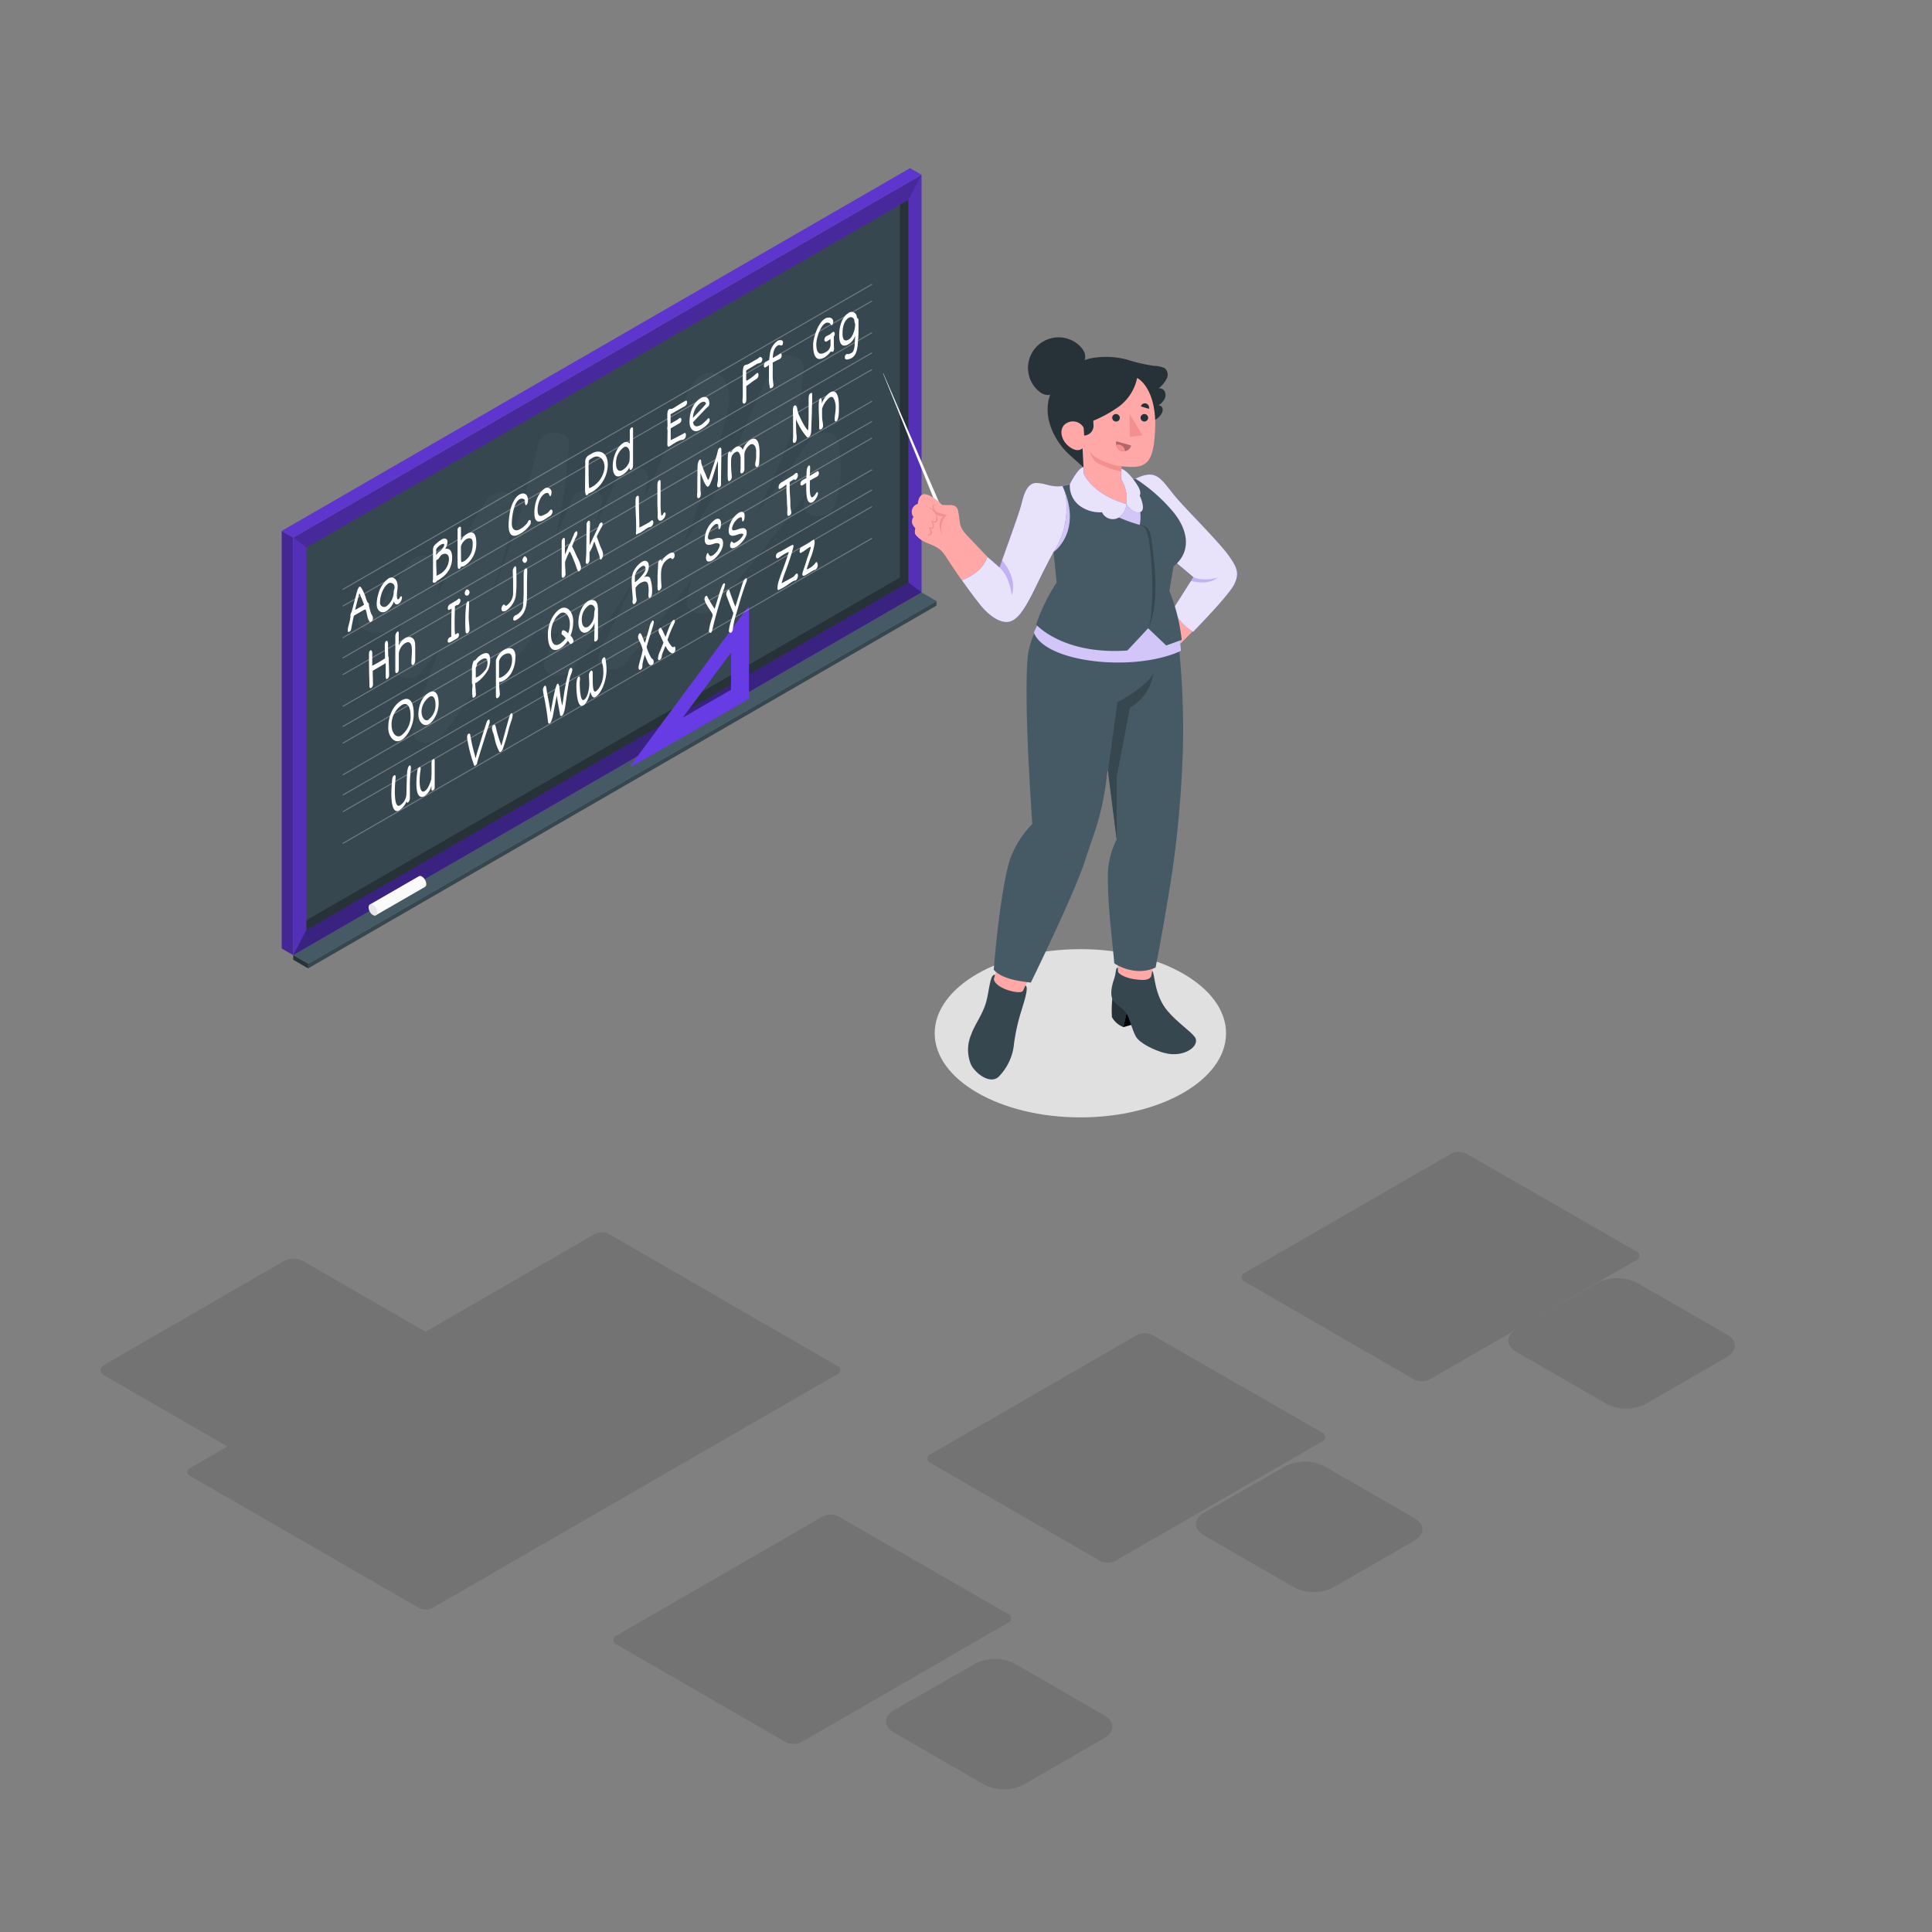 <svg xmlns="http://www.w3.org/2000/svg" xmlns:xlink="http://www.w3.org/1999/xlink" viewBox="0 0 500 500"><rect x="0" y="0" width="500" height="500" fill="#808080" stroke="none"/><defs><clipPath id="freepik--clip-path--inject-72"><path d="M111.47,324.06a7.25,7.25,0,0,1-3.49-.86,2.72,2.72,0,0,1-1.31-1.72c0-.52-.93-13.59-.93-13.59l4.14-3.41,8.23,3s-1.53,13.49-1.53,14-1,1.53-1.74,1.94A7.69,7.69,0,0,1,111.47,324.06Z" style="fill:none"></path></clipPath></defs><g id="freepik--Shadows--inject-72"><path id="freepik--shadows--inject-72" d="M27.05,353.17l46.48-26.84a5.4,5.4,0,0,1,4.86,0l31.74,18.33,43.78-25.31a4,4,0,0,1,3.65,0l59.18,34.17a1.11,1.11,0,0,1,0,2.1L112,416.09a4,4,0,0,1-3.65,0L49.26,382a1.11,1.11,0,0,1,0-2.11l9.59-5.54L27.05,356C25.71,355.2,25.71,353.94,27.05,353.17Z" style="opacity:0.1"></path><g id="freepik--shadows--inject-72" style="opacity:0.1"><path d="M426,363.29l20.89-12.06c2.81-1.63,2.81-4.26,0-5.89L423.66,332a11.3,11.3,0,0,0-10.21,0l-21,12c-2.82,1.62-2.82,4.24,0,5.87l23.28,13.44A11.25,11.25,0,0,0,426,363.29Z"></path><path id="freepik--Shadow--inject-72" d="M370,357l53.41-30.84a1.24,1.24,0,0,0,0-2.35l-43.84-25.2a4.51,4.51,0,0,0-4.08,0L322.2,329.37a1.24,1.24,0,0,0,0,2.35L365.94,357A4.51,4.51,0,0,0,370,357Z"></path></g><g id="freepik--shadows--inject-72" style="opacity:0.1"><path d="M345.09,410.81,366,398.75c2.81-1.63,2.81-4.26,0-5.89l-23.19-13.38a11.28,11.28,0,0,0-10.2,0l-21,12c-2.82,1.62-2.82,4.25,0,5.88l23.28,13.44A11.31,11.31,0,0,0,345.09,410.81Z"></path><path id="freepik--shadow--inject-72" d="M288.72,403.92l53.41-30.84a1.24,1.24,0,0,0,0-2.35l-43.84-25.2a4.51,4.51,0,0,0-4.08,0L240.9,376.31a1.24,1.24,0,0,0,0,2.35l43.74,25.26A4.51,4.51,0,0,0,288.72,403.92Z"></path></g><g id="freepik--shadows--inject-72" style="opacity:0.1"><path d="M264.91,461.88l20.88-12.06c2.82-1.63,2.82-4.26,0-5.89l-23.18-13.38a11.31,11.31,0,0,0-10.2,0l-21,12c-2.82,1.61-2.83,4.24,0,5.87l23.28,13.44A11.31,11.31,0,0,0,264.91,461.88Z"></path><path id="freepik--shadow--inject-72" d="M207.42,450.86,260.83,420a1.24,1.24,0,0,0,0-2.35L217,392.46a4.54,4.54,0,0,0-4.08,0L159.6,423.25a1.24,1.24,0,0,0,0,2.35l43.74,25.26A4.51,4.51,0,0,0,207.42,450.86Z"></path></g><ellipse id="freepik--shadow--inject-72" cx="279.6" cy="267.41" rx="37.7" ry="21.77" style="fill:#e0e0e0"></ellipse></g><g id="freepik--Blackboard--inject-72"><g id="freepik--Board--inject-72"><polygon points="242.35 156.74 79.75 250.62 79.75 249.42 242.35 155.54 242.35 156.74" style="fill:#37474f"></polygon><polygon points="238.49 153.31 242.35 155.54 79.75 249.42 75.89 247.19 238.49 153.31" style="fill:#455a64"></polygon><polygon points="75.89 247.19 79.75 249.42 79.75 250.62 75.89 248.38 75.89 247.19" style="fill:#263238"></polygon><polygon points="238.49 153.31 75.89 247.19 75.89 139.11 238.49 45.23 238.49 153.31" style="fill:#683CE4"></polygon><g style="opacity:0.2"><polygon points="238.49 153.31 75.89 247.19 75.89 139.11 238.49 45.23 238.49 153.31"></polygon></g><polygon points="79.3 240.67 79.3 141.69 235.08 51.75 235.08 150.73 79.3 240.67" style="fill:#37474f"></polygon><polygon points="79.3 238.15 79.3 240.66 235.07 150.73 235.07 51.74 232.88 53.01 232.88 149.47 79.3 238.15" style="fill:#263238"></polygon><g style="opacity:0.3"><polygon points="79.3 240.67 75.89 247.19 238.49 153.31 235.08 150.73 79.3 240.67"></polygon></g><g style="opacity:0.15"><polygon points="235.08 51.75 238.49 45.23 75.89 139.11 79.3 141.69 235.08 51.75"></polygon></g><polygon points="72.91 137.4 75.89 139.11 75.89 247.19 72.91 245.47 72.91 137.4" style="fill:#683CE4"></polygon><g style="opacity:0.35"><polygon points="72.91 137.4 75.89 139.11 75.89 247.19 72.91 245.47 72.91 137.4"></polygon></g><polygon points="238.49 45.23 235.51 43.52 72.91 137.4 75.89 139.11 238.49 45.23" style="fill:#683CE4"></polygon><g style="opacity:0.1"><polygon points="238.49 45.23 235.51 43.52 72.91 137.4 75.89 139.11 238.49 45.23"></polygon></g><path d="M98.75,157c-.58-.22,6.67-10.55,7.18-11.31,1.62-2.41,6.79-2.83,7.34.08a23.29,23.29,0,0,1-.12,8.41c4.13-8.36,7.46-17,12.9-24.92,1.9-2.77,8-2.58,7.48.95-1.28,8.61-4,17-7.06,25.38,5.8-13.5,9.76-27.54,12.84-40.85.88-3.78,8.09-3.65,7.89.12a138.59,138.59,0,0,1-3.27,23.68c1.38-3,2.72-6.05,4-9.09,1.8-4.14,9-3.35,7.74,1l-1.41,5c1.9-3.88,3.76-7.78,5.53-11.69,1.5-3.3,8.55-4,7.89.12,0,.3-.11.6-.16.9h0l0,.06c-.25,1.48-.55,2.95-.88,4.42q3.25-7,6.12-14.1c2.21-5.43,3.52-11.81,7.23-16.78,1.7-2.27,5.27-2.71,6.94-.67,3.24,3.94,1.3,9,.08,13.77a180.75,180.75,0,0,1-6.76,20.68q-1.8,4.59-3.77,9.13c2.1-3,4.12-6,6-9.12,7.68-12.4,11.16-25.58,18-38.14,1.74-3.18,7.62-2.26,7.49,1-.43,9.8-3.47,19.29-7.84,28.75-1.5,3.24-3.11,6.45-4.75,9.65q7.41-9.6,14.11-19.53c1.64-2.44,6.71-2.8,7.34.08a31.11,31.11,0,0,1-.91,16.87c-1.41,4.26-9.16,3.26-7.75-1,.28-.84.5-1.65.7-2.45q-11.26,15.48-24.27,30.11c-2.16,2.44-7.09,1.1-6.86-1.69a27.2,27.2,0,0,1,1.16-5.64c-5.31,7.14-11,14.13-16.65,21.09-3.09,3.8-9,1.45-6.94-2.7,3.31-6.69,6.59-13.4,9.7-20.14A182.9,182.9,0,0,1,148.18,173c-3.06,3.73-9.17,1.45-6.93-2.7q1.81-3.37,3.6-6.76c-2.11,1-4.58.4-5.42-1.18-1.39,2.12-2.82,4.22-4.38,6.28-1.94,2.55-5.31,2.43-6.8.6a127,127,0,0,1-13.94,21.14c-2.66,3.25-8.31,2.11-7.34-1.86a179.1,179.1,0,0,1,7.21-21.62,66.49,66.49,0,0,1-5.48,7.36c-2.26,2.61-6.81.94-6.85-1.7-.06-3.76,1.07-7.6,2.13-11.42-2.54,2.22-5.57,3.37-9.28,2C90.2,161.44,94.24,155.27,98.75,157Z" style="fill:#fff;opacity:0.03"></path><g id="freepik--Skuad--inject-72"><path d="M163.58,198.31l30-17.3a.56.56,0,0,0,.24-.46V157.33c0-.25-.2-.29-.36-.07l-30,40.52C163.25,198.06,163.34,198.45,163.58,198.31Zm13.11-12.58,12.5-16.84v9.62Z" style="fill:#683CE4"></path></g><g id="freepik--Chalk--inject-72"><path d="M110.32,228.79a2.48,2.48,0,0,0-1.12-1.94.77.77,0,0,0-.79-.08h0l-12.69,7.32,1.59,2.75L110,229.52h0A.8.8,0,0,0,110.32,228.79Z" style="fill:#fafafa"></path><path d="M96.51,234.17a2.5,2.5,0,0,1,1.13,2c0,.71-.51,1-1.13.65a2.49,2.49,0,0,1-1.12-2C95.39,234.11,95.89,233.82,96.51,234.17Z" style="fill:#e6e6e6"></path></g><g id="freepik--Abecedary--inject-72"><g style="opacity:0.3"><rect x="78.12" y="178.68" width="158.14" height="0.25" transform="translate(-68.3 102.42) rotate(-29.97)" style="fill:#fff"></rect><rect x="78.12" y="170.48" width="158.14" height="0.25" transform="translate(-64.2 101.32) rotate(-29.97)" style="fill:#fff"></rect><rect x="78.12" y="166.17" width="158.14" height="0.25" transform="translate(-62.05 100.75) rotate(-29.97)" style="fill:#fff"></rect><rect x="78.12" y="160.94" width="158.14" height="0.25" transform="translate(-59.44 100.05) rotate(-29.97)" style="fill:#fff"></rect><rect x="78.12" y="152.74" width="158.14" height="0.25" transform="translate(-55.34 98.95) rotate(-29.97)" style="fill:#fff"></rect><rect x="78.12" y="148.43" width="158.14" height="0.25" transform="translate(-53.19 98.38) rotate(-29.97)" style="fill:#fff"></rect><rect x="78.12" y="143.2" width="158.14" height="0.25" transform="translate(-50.57 97.68) rotate(-29.97)" style="fill:#fff"></rect><rect x="78.12" y="135" width="158.14" height="0.25" transform="translate(-46.48 96.58) rotate(-29.97)" style="fill:#fff"></rect><rect x="78.12" y="130.69" width="158.14" height="0.25" transform="translate(-44.33 96) rotate(-29.97)" style="fill:#fff"></rect><rect x="78.12" y="125.46" width="158.14" height="0.25" transform="translate(-41.71 95.3) rotate(-29.97)" style="fill:#fff"></rect><rect x="78.12" y="117.26" width="158.14" height="0.25" transform="translate(-37.62 94.21) rotate(-29.97)" style="fill:#fff"></rect><rect x="78.12" y="112.95" width="158.14" height="0.25" transform="translate(-35.47 93.63) rotate(-29.97)" style="fill:#fff"></rect></g><path d="M90.15,162.12a22.5,22.5,0,0,0,.54-2.36c0-.12,0-.22,0-.32a1.86,1.86,0,0,1,.31-1.08l1.19-4.53c.19-.7.45-1.74.87-2s1.34,2.09,1.52,2.59a10.23,10.23,0,0,0,.53,1.46c.29.12.39.4.39,1,.17.59.3,1.23.47,1.71.25.71.54.67.54,1.5a1,1,0,0,1-.56.88c-.38.22-.81-1.09-.92-1.65s-.28-1.51-.43-1.54-.21-.05-.41.07c-.72.42-1.44.81-2.35,1.34-.24.14-.3.25-.48,1.16L91,162.14c-.06.35-.11.67-.15.8a.8.8,0,0,1-.42.54c-.27.15-.43.11-.43-.35A3.82,3.82,0,0,1,90.15,162.12Zm3.45-5.21c.15-.09.26-.16.61-.4-.18-.67-.78-2-1.06-2.72-.06-.14-.11-.21-.15-.19s-.91,3.35-1.08,4.23Z" style="fill:#fff"></path><path d="M97.9,153.78a7.23,7.23,0,0,1,2.63-4.07c1.29-.75,2.37.34,2.37,1.93a8.82,8.82,0,0,1-.09,1.22,11.53,11.53,0,0,0-.09,1.3c0,.9.19,1.07.47.9a1.38,1.38,0,0,0,.26-.35.73.73,0,0,1,.23-.34c.23-.13.35-.05.35.33a2.15,2.15,0,0,1-.93,1.6c-.55.32-1,0-1.13-.69a5.43,5.43,0,0,1-2.06,2.6c-1.12.65-2.42-.05-2.42-1.88A8.9,8.9,0,0,1,97.9,153.78Zm2.19,3.07a4.7,4.7,0,0,0,1.8-3.61,3.15,3.15,0,0,1,.21-.94,1.91,1.91,0,0,0,0-.53,1.09,1.09,0,0,0-1.45-.87c-1.43.83-2.29,3.27-2.29,4.91A1.08,1.08,0,0,0,100.09,156.85Z" style="fill:#fff"></path><path d="M112.06,149.79a3.21,3.21,0,0,1,0-.46l0-2.39v-1.38c0-.91,0-2.13,0-3.36a1.91,1.91,0,0,1,.44-1.14,10.63,10.63,0,0,1,1.93-1.52c.55-.31,1.38-.26,1.38.69a3.93,3.93,0,0,1-.6,1.82c1.07-.23,1.8.43,1.8,2.25a6.12,6.12,0,0,1-2.66,5.2,9.87,9.87,0,0,1-1,.7,2.4,2.4,0,0,0-.23.11c-.16.09-.14.25-.41.4s-.74.19-.74-.31C112,150.17,112.05,150,112.06,149.79Zm1.35-6.8c.15-.13.49-.39.74-.57.23-.35.82-.93.82-1.47,0-.26-.33-.28-.86,0-.26.15-1.23.85-1.23,1.37l0,1.3C113.05,143.47,113.21,143.19,113.41,143Zm.18,5.7a4.56,4.56,0,0,0,2.6-4c0-1.41-1-1.63-1.82-1.15-.47.27-.75,1.05-1.08,1.24l-.24.1a.55.55,0,0,0-.16.25c0,.22,0,.5,0,.72,0,.88.08,1.73.08,2.64,0,.18,0,.36,0,.54A6.16,6.16,0,0,0,113.59,148.69Z" style="fill:#fff"></path><path d="M118.42,139.19l0-1.19c0-.17,0-.67,0-.74a.91.91,0,0,1,.44-.89c.17-.09.44-.07.44.2v.68c0,1,0,1.71,0,2.66a4.32,4.32,0,0,1,1.52-1.72c1.61-.92,2.45-.19,2.45,2.42a6.86,6.86,0,0,1-2.94,5.75,2.13,2.13,0,0,1-1,.3,1,1,0,0,1-.41.53c-.33.19-.46-.22-.47-.67C118.39,145.52,118.43,141.06,118.42,139.19Zm1.86,5.94a4.72,4.72,0,0,0,1.8-2.45,7,7,0,0,0,.25-2.21c0-1.39-1-1.33-1.69-.92a3.55,3.55,0,0,0-1.32,1.71c-.07.1,0,2.78,0,3.3a4.34,4.34,0,0,0,.08.91A1.78,1.78,0,0,0,120.28,145.13Z" style="fill:#fff"></path><path d="M132.05,132.14c.3-1.42,1.13-3.43,2.36-4.14,1.07-.62,2.23-.31,2.23,1.5,0,.33-.08,1-.42,1.19s-.38-.52-.38-1.07-.82-.74-1.39-.41c-1.59.91-2,4.93-2,6.24,0,1.72,1,2.13,2.05,1.55a6.94,6.94,0,0,0,1.91-1.58c.2-.27.25-.63.53-.79s.44.06.44.47a1.19,1.19,0,0,1-.15.64,7.79,7.79,0,0,1-2.61,2.4c-1.47.84-3,1-3-2.26A20.3,20.3,0,0,1,132.05,132.14Z" style="fill:#fff"></path><path d="M141.15,126.31a1.14,1.14,0,0,1,1.58,1.21c0,.35-.28,1.52-.62.45-.17-.51-.67-.49-1.14-.21-1.14.66-1.84,2.63-1.84,4.16,0,1.88.76,1.86,1.9,1.2a2.71,2.71,0,0,0,1-.68l.19-.25a2.89,2.89,0,0,1,.27-.29c.13-.07.5-.07.5.57a1.64,1.64,0,0,1-.52,1l-.37.22c-.44.25-.84.57-1.29.83-1.35.78-2.51.74-2.51-1.69C138.26,130.18,139.28,127.39,141.15,126.31Z" style="fill:#fff"></path><path d="M151.46,119.65a1.9,1.9,0,0,1,.9-1.82l.93-.54c1.61-.93,4-.43,4,2.92a8.34,8.34,0,0,1-3.9,7,6.1,6.1,0,0,1-1.07.51,1.8,1.8,0,0,1-.34.41c-.49.28-.57-.82-.57-1.55Zm1.42,6.54.76-.44a6.57,6.57,0,0,0,2.82-4.77c0-2.41-1.64-3.37-3-2.56a4.84,4.84,0,0,0-1.05.73,14.81,14.81,0,0,0-.08,2.12c0,1.21,0,3.75.14,5C152.48,126.36,152.68,126.3,152.88,126.19Z" style="fill:#fff"></path><path d="M161.5,114.51a1.22,1.22,0,0,1,1.49.28,4.11,4.11,0,0,0,0-.47v-2.7a1.07,1.07,0,0,1,.49-1c.27-.16.35.17.35.54,0,.17,0,.85,0,1.08,0,.42,0,1.14,0,2.22,0,.87,0,1.85,0,2.82s0,2,0,2.93c0,.73-.12,1.14-.49,1.35s-.4-.18-.45-.6a4.55,4.55,0,0,1-1.91,2c-1.61.93-2.4-.16-2.4-2.34S159.6,115.58,161.5,114.51Zm-.41,7.15a3.79,3.79,0,0,0,1.81-2.33,15.47,15.47,0,0,0,.06-2c0-1.3-.72-2-1.47-1.61a4.94,4.94,0,0,0-2.05,4.31C159.44,121.63,160.2,122.17,161.09,121.66Z" style="fill:#fff"></path><path d="M172.76,111.3a1.16,1.16,0,0,1-.07-.48c0-.17.05-.37.07-.56,0-.8-.06-1.58-.06-2.43,0-.51-.06-1.62.47-1.93.28-.16.51,0,.8-.12s.9-.53,1.45-.88,1.22-.74,1.67-1,.72-.39.72.27a1.21,1.21,0,0,1-.42.86c-3.63,2.07-3.84,2.17-3.84,2.16v2.36c0,.06,0,.08,0,.07l1.63-.91c.23-.14.45-.36.71-.51s.46,0,.46.46a1.18,1.18,0,0,1-.37.8l-2,1.17c-.36.21-.4.26-.4.3s0,.23,0,.43,0,.76,0,1.31v1.16c0,.17.38-.12.68-.24.64-.31,2.33-1.22,2.06-1.06l.78-.44c.34-.19.42.23.42.58a1.2,1.2,0,0,1-.65,1.08.92.92,0,0,1-.49.09,7.41,7.41,0,0,0-1.88.89c-.39.22-.81.54-1.26.8-.3.18-.53-.06-.53-.55Z" style="fill:#fff"></path><path d="M181.4,103c1-.57,2.17-.3,2.17,1.39a1.08,1.08,0,0,1-.34.87c-.19.18-.43.36-.73.68l-3.14,3.32c.24,1.63,1.5,1,2.18.64a12.3,12.3,0,0,0,1.64-1.56c.34-.2.48-.06.48.44,0,1-2.11,2.26-2.6,2.54-1.31.76-2.61-.08-2.61-2.11C178.45,106.48,179.5,104.12,181.4,103Zm1.31,1.49c-.14-.65-.67-.66-1.45-.21a5.13,5.13,0,0,0-1.93,3.86C180.21,107.24,182,105.4,182.71,104.51Z" style="fill:#fff"></path><path d="M192.23,102.55V96.81c0-.45,0-2,.47-2.25s.63-.16,1-.35l2.38-1.38c.13-.07.45-.37.58-.44s.62.11.62.56a1,1,0,0,1-.44.92,6.48,6.48,0,0,1-.83.24l-1.44.88-1.37.83a.29.29,0,0,0-.09.17c0,.6,0,.88,0,2.37,0,.2.17.15.34.06a16.88,16.88,0,0,0,1.81-1.32,5.86,5.86,0,0,1,.64-.54c.38-.22.39.34.39.48,0,.66-.32.94-.91,1.28-.74.43-1.47,1.14-2.23,1.58v.52c0,.86,0,1.7,0,2.75,0,.41,0,1-.4,1.23s-.59-.12-.59-.68C192.14,103.58,192.23,102.87,192.23,102.55Z" style="fill:#fff"></path><path d="M199,98.42c0-.55,0-2.27,0-3.93l0,0-.88.59c-.25.14-.43-.09-.43-.39a1.16,1.16,0,0,1,.43-1l.91-.5.05,0c0-.51.13-1.23.15-1.38a4.84,4.84,0,0,1,2.05-3.63c.31-.19,1.36-.33,1.36.38,0,.18,0,.64-.25.78-.47.27-.5-.28-1.1.07-1,.61-1.24,1.93-1.3,3.28.5-.27.74-.43,1-.56a4.73,4.73,0,0,0,.56-.35h0a2.25,2.25,0,0,1,.36-.24c.17-.1.38-.1.38.4a1,1,0,0,1-.55,1c-.23.14-.59.24-1.55.79l-.21.1c0,.74,0,1.54,0,2.46,0,.44,0,.85,0,1.25a18,18,0,0,0,.17,1.87c.06.52-.1.8-.33.93-.5.29-.64.19-.64-.45C199.14,99.81,199,99.1,199,98.42Z" style="fill:#fff"></path><path d="M213.51,82.47a1.67,1.67,0,0,1,1.56-.17,1,1,0,0,1,.56,1,1.3,1.3,0,0,1-.14.61.9.9,0,0,1-.14.2c-.31.18-.42-.43-.65-.47a1.1,1.1,0,0,0-1.23.1c-1.07.62-2.21,3.59-2.21,5.39,0,2.43,1,2.82,2.29,2.07a2.25,2.25,0,0,0,1.39-2.31c0-.23,0-.86,0-1.18a6.35,6.35,0,0,1-.92.61c-.29.17-.66.12-.66-.36a1.06,1.06,0,0,1,.6-1l.43-.21.24-.11c.27-.16.65-.56.93-.72s.47.12.47.44a1.27,1.27,0,0,1-.24.76c0,.61,0,1.33,0,1.9,0,.73.06.87.06,1,0,.73-.13.92-.33,1s-.42,0-.48-.12a5.68,5.68,0,0,1-1.6,1.56c-2,1.17-3,0-3-3.16C210.41,87.79,211.57,83.59,213.51,82.47Z" style="fill:#fff"></path><path d="M219.54,81.05a1.32,1.32,0,0,1,2.18.84,1.49,1.49,0,0,0,.13.41.62.62,0,0,1,.33.58v2.61c0,.56,0,1.33-.11,2.47-.12,1.87-.21,3.85-1.68,4.7-.34.2-1.73.79-1.73-.1a.93.93,0,0,1,.4-.91c.14-.07.26,0,.41,0a2.36,2.36,0,0,0,1-.38c.58-.33.71-1.65.75-2.57,0-.43.08-1.23.1-1.8a4.21,4.21,0,0,1-1.69,2.17c-1.56.9-2.44.19-2.44-2.32C217.15,84.6,217.91,82,219.54,81.05Zm.16,6.79c1-.59,1.53-2.46,1.61-3.61a1.42,1.42,0,0,0-.08-.6,1.65,1.65,0,0,1-.12-.57.93.93,0,0,0-1.39-.86c-1.29.75-1.67,2.49-1.67,4.08C218.05,88.28,218.79,88.37,219.7,87.84Z" style="fill:#fff"></path><path d="M95.49,169.42c0-.35,0-.91.4-1.12.19-.11.45.21.45.61l0,3.25c0,.1,0,.13.08.1a29.63,29.63,0,0,0,3.22-1.89c0-1.13-.06-2.21-.06-3.35,0-.51.09-1,.4-1.16s.45.37.45.95,0,1.58.06,3a1.8,1.8,0,0,1,.12.54,2.94,2.94,0,0,1,0,.37l0,.23c.08,2.5.09,3.39.09,3.74a1.18,1.18,0,0,1-.45,1c-.29.17-.43,0-.43-.82l0-3.25c-.12.07-.65.41-3.29,1.93a.49.49,0,0,0-.07.27c0,1.08.07,2.28.07,3.45a1.26,1.26,0,0,1-.48.79c-.17.1-.42,0-.42-.34C95.55,174.91,95.49,173.57,95.49,169.42Z" style="fill:#fff"></path><path d="M102.31,164.65a1.71,1.71,0,0,1,.51-1.18c.21-.13.38,0,.38.33,0,.74,0,1.8,0,2.73v.55a4.1,4.1,0,0,1,1.54-1.87,2.1,2.1,0,0,1,1.48-.33c1.14.35,1.26,1.29,1.24,2.88v2.7c0,.4,0,1.31-.49,1.6-.3.17-.5-.08-.5-.54,0-1,.13-2.09.13-3.12s-.09-2.92-1.85-1.9a3.82,3.82,0,0,0-1.54,2.55v3c0,.3,0,.69,0,1s0,.84-.38,1.06c-.16.09-.52.26-.52-.47Z" style="fill:#fff"></path><path d="M116.26,165l.53-.22v-.63c0-1.61,0-5,.1-6.66l-.37.21c-.28.16-.62.33-.62-.25a1.2,1.2,0,0,1,.74-1.18c.26-.14.69-.42,1-.59l.47-.28c.21-.12.4-.35.59-.46s.47.2.47.4a1.53,1.53,0,0,1-.68,1.24c-.08.05-.25,0-.29,0l-.47.32c0,.65-.07,2.42-.07,4.1,0,1,0,2.21.11,3.21.37-.15.69-.43.74-.41a.52.52,0,0,1,.27.53,1.16,1.16,0,0,1-.5.89l-1.61.93c-.22.13-.81.33-.81-.2A1.23,1.23,0,0,1,116.26,165Z" style="fill:#fff"></path><path d="M120.28,153.56a1.34,1.34,0,0,1,.45-1c.24-.14.79.19.79.72a1.17,1.17,0,0,1-.37.78A.56.56,0,0,1,120.28,153.56Zm.15,6.4a30,30,0,0,1,.22-3.4c0-.18.16-.78.42-.93s.34.13.34.51c0,1-.12,2.61-.12,3.6s.21,2.18.21,3.08a1.14,1.14,0,0,1-.39,1c-.37.21-.54.13-.61-.35A33,33,0,0,1,120.43,160Z" style="fill:#fff"></path><path d="M130.31,156.47c.22-.13.33.19.49.28s.31-.06.41-.11a4,4,0,0,0,1.58-2.94c0-.19,0-1.29,0-3.27,0-.83-.07-1.6-.07-2.45a1.63,1.63,0,0,1,.52-1.4c.3-.17.38.39.38.64,0,.87.05,2.22.05,3.61a27.54,27.54,0,0,1-.21,3.59,6,6,0,0,1-2.45,3.59c-.39.23-1.24.49-1.24-.46A1.43,1.43,0,0,1,130.31,156.47Z" style="fill:#fff"></path><path d="M135.52,153c0-1,0-1.87,0-2.45,0-.76,0-1.2,0-1.81s.07-1.37.47-1.59.44.12.46.46-.09,3-.07,3.66c0,.93,0,1.86,0,2.76,0,2.73-.36,5-2.68,6.36-.25.15-.84.49-.87-.19a1,1,0,0,1,.69-1,3.54,3.54,0,0,0,1.74-1.86,5.65,5.65,0,0,0,.15-1.22C135.43,155.82,135.52,154.62,135.52,153Zm-.32-7.93a1.3,1.3,0,0,1,.55-1.09c.22-.13.67.43.67.77a.91.91,0,0,1-.46.9C135.7,145.81,135.2,145.29,135.2,145.08Z" style="fill:#fff"></path><path d="M145.36,146.87c0-2.13,0-5.24,0-6.63a1.21,1.21,0,0,1,.44-1c.19-.11.4,0,.4.38l0,2.91c0,.18,0,.75,0,1l.77-1.76a1.85,1.85,0,0,1,.53-1c.1-.25.31-.74.49-1.19s.39-.9.46-1.06c.18-.49.23-.72.64-1,.12-.07.34-.06.34.37,0,.84-.44,1.16-.72,1.89-.05.09-.46,1.11-.65,1.62a4.48,4.48,0,0,0,.26.49c.37.75.7,1.55,1.11,2.4a8.52,8.52,0,0,1,.93,2.45,1.2,1.2,0,0,1-.49,1.11c-.34.2-.67-.92-.76-1.24s-1.44-3.84-1.7-3.89a18.09,18.09,0,0,0-1.17,2.73c0,.21,0,.34,0,.54a12.44,12.44,0,0,0,.08,1.37c0,.4,0,.82.05,1.26a1.29,1.29,0,0,1-.45.83c-.26.15-.52.05-.54-.26C145.35,148.59,145.36,147.81,145.36,146.87Z" style="fill:#fff"></path><path d="M151.73,143l.08-7.28a1.11,1.11,0,0,1,.46-.92c.17-.1.43,0,.43.44,0,1.45-.11,2.88-.11,4.22,0,.55,0,1.1,0,1.7.83-1.88,1.5-3.22,2.23-4.76.17-.37.37-1,.64-1.12s.49-.09.49.38a1.5,1.5,0,0,1-.35.9c-.14.24-.43.8-.68,1.29l-.48,1,.77,2.15c.26.72.46.95.75,1.8a2.21,2.21,0,0,1,.05.25,1.42,1.42,0,0,1,.06.38,1.93,1.93,0,0,1-.5,1.37c-.37.21-.38-.8-.51-1.16l-1.24-3.51-.31.77a7.39,7.39,0,0,1-.94,2l0,2a1.26,1.26,0,0,1-.48,1c-.35.21-.51-.23-.51-.44C151.62,144.75,151.73,143.64,151.73,143Z" style="fill:#fff"></path><path d="M164.63,137.52c0-1.21,0-1,0-1.7,0-1.7-.16-3.38-.16-5.21,0-1.53,0-2,.39-2.24s.49.1.49.53,0,.8,0,1.17c0,2.07.1,4.06.12,6.32,0,.16,0,.16.12.09.33-.17,1.18-.6,2.32-1.25.24-.14.47-.38.73-.54s.45.12.45.5a1.55,1.55,0,0,1-.52,1.07c-.36.21-.49.06-1,.37s-1.26.89-1.9,1.25c-.21.13-.42.15-.64.28,0,0-.14.11-.22.15s-.22.09-.22-.24A2.13,2.13,0,0,1,164.63,137.52Z" style="fill:#fff"></path><path d="M170.21,133.21c0-1.29-.1-2.45-.08-3.78l0-3.8c0-.64.11-1.14.43-1.33s.4.12.4.39V130a24.47,24.47,0,0,0,.14,3.11c0,.33.17.32.29.25a.61.61,0,0,0,.19-.24.79.79,0,0,1,.34-.47c.23-.13.34.12.34.41a2,2,0,0,1-.89,1.51c-.65.4-1,.17-1.18-.63A5.82,5.82,0,0,1,170.21,133.21Z" style="fill:#fff"></path><path d="M180.46,127.37c0-4.23.06-5.67.06-6.39,0-.87.22-1.77.54-2s.41.2.41.57v0a.87.87,0,0,1,0,.21,20.6,20.6,0,0,0,1.15,3,10.56,10.56,0,0,0,.63,1.47,2.43,2.43,0,0,0,.39-.77c.11-.32.26-.75.63-1.92s1-2.93,1.32-4.09c.05-.21.1-.44.17-.68a1.23,1.23,0,0,1,.41-.85c.32-.19.52,0,.52.49,0,2.91-.09,6-.09,9a.85.85,0,0,1-.35.67s-.65.24-.65-.43c0-.47.18-1.08.2-1.55v-3.65c0-.36,0-.75,0-1.14-.73,1.9-1.33,4.66-2.13,6.14a.91.91,0,0,1-.44.49c-.4.23-1.15-1.46-1.33-1.95l-.62-1.59c0,.5,0,1.12,0,1.91v2.61a5.3,5.3,0,0,1,.09.63c0,.63-.09,1.12-.37,1.28-.57.33-.6-.19-.6-.89C180.41,127.84,180.46,127.58,180.46,127.37Z" style="fill:#fff"></path><path d="M188.33,120.55c0-1.45,0-2.06.06-2.89a1,1,0,0,1,.34-.73c.16-.1.35-.11.42.23a3.74,3.74,0,0,1,1.28-1.45,1.17,1.17,0,0,1,1.78.76,5,5,0,0,1,1.95-2.63c1.45-.84,2.41,0,2.41,3.41,0,.79-.06,1.5-.11,2.73a1.27,1.27,0,0,1-.4.84c-.36.21-.61-.19-.61-.54,0-.78.24-1.1.24-2.16,0-.46,0-.87,0-1.34,0-1.09-.58-2.26-1.56-1.7a3.61,3.61,0,0,0-1.48,2.38v3.13c0,.1,0,.66,0,.74a1.33,1.33,0,0,1-.42,1.07c-.29.16-.63.23-.63-.38,0-.12.07-.84.07-.9v-2.44c0-1-.48-2.15-1.25-1.7-1,.56-1.22,1.26-1.22,2.59,0,.7,0,1.47.05,2.1l.15,1.74a1.41,1.41,0,0,1-.47,1c-.37.22-.53.09-.58-.58S188.33,122.12,188.33,120.55Z" style="fill:#fff"></path><path d="M205.25,112.43c0-1.24,0-2.78,0-4.17,0-.71-.05-1.37-.05-2.18,0-.27.11-1,.37-1.1.8-.46.73,1.43,1.09,2.18.41.9,1,2.16,1.45,2.89s.91,1.34,1,1.28.14-2.29.16-3c0-2.52,0-3.74,0-4.79s.09-1.53.47-1.75.45-.19.45.63c0,1,0,2-.06,3,0,1.73-.11,3.56-.17,5.36,0,.84,0,2-.75,2.4a.3.3,0,0,1-.4-.09,16.34,16.34,0,0,1-2.8-4.61c0,2.4.06,3.56.08,3.69a9.21,9.21,0,0,1,.09,1.13c0,.54-.11,1.06-.45,1.25-.49.28-.54-.21-.54-.81C205.26,113.35,205.25,112.84,205.25,112.43Z" style="fill:#fff"></path><path d="M212,109.7c0-1.32-.12-2.86-.12-4.62,0-.68.06-1.83.41-2s.41.58.41,1.33a5.93,5.93,0,0,1,2.1-2.83c1.84-1.07,2.31,1.33,2.31,3.36v1.24c0,1.24-.22,2.56-.59,2.77s-.5.24-.5-.57.24-1.79.24-2.59a5.32,5.32,0,0,0-.35-2.36c-.25-.48-.49-1-1.28-.5a6.07,6.07,0,0,0-1.88,2.88v1.85a11.07,11.07,0,0,0,.11,1.3,8.12,8.12,0,0,1,.14,1c0,.45,0,.84-.42,1.07s-.59.26-.59-.52C212,110.35,212,110.11,212,109.7Z" style="fill:#fff"></path><path d="M103.91,181.26c2-1.14,3.17.2,3.17,3.54,0,2.9-1.57,5.8-3.25,6.77s-3.35-.87-3.35-3.19C100.48,184.63,102.2,182.25,103.91,181.26Zm-.14,9.12a6.12,6.12,0,0,0,2.47-5.27c0-2.43-.95-3.41-2.21-2.68a6.09,6.09,0,0,0-2.69,5.23C101.34,189.63,102.51,191.1,103.77,190.38Z" style="fill:#fff"></path><path d="M111,179.26c1.57-.91,2.52.19,2.52,2.82,0,2.29-1.24,4.59-2.57,5.36s-2.67-.66-2.67-2.5C108.31,181.94,109.68,180,111,179.26Zm-.15,7a4.65,4.65,0,0,0,1.86-3.88c0-1.74-.65-2.57-1.53-2.06a4.83,4.83,0,0,0-2.09,3.92C109.12,185.71,110,186.81,110.88,186.3Z" style="fill:#fff"></path><path d="M122.27,177.75v-.6a.94.94,0,0,1-.13-.43.82.82,0,0,1,0-.26l0-.15c0-1.93,0-2.22,0-2.7a5.57,5.57,0,0,1,.38-2.42.66.66,0,0,1,.25-.27.21.21,0,0,1,.2,0,5.82,5.82,0,0,1,1.4-1.38c1.65-1,2.47-.54,2.47,1.15a6,6,0,0,1-.54,2.71,10.52,10.52,0,0,1-2.85,3.17,1.73,1.73,0,0,1-.3.16l-.18.06c.06,1.25.19,1.89.19,3a.75.75,0,0,1-.43.67c-.12.07-.3.14-.4.09A9.49,9.49,0,0,1,122.27,177.75Zm1.56-2.69a7.49,7.49,0,0,0,2-2,4,4,0,0,0,.34-1.5c0-1.13-.44-1.51-1.56-.86-.47.27-1.1.75-1.21,1.29a2,2,0,0,1-.27.83c0,.3,0,1,0,1.34s0,.92,0,1.21A6.36,6.36,0,0,0,123.83,175.06Z" style="fill:#fff"></path><path d="M128.33,170.94a4.68,4.68,0,0,1,2-2.68c2-1.14,3.07-.26,3.07,1.62,0,2.86-1.12,5.15-2.94,6.2a2.69,2.69,0,0,1-1.27.45v.57c0,.91.16,1.81.16,2.65a1.12,1.12,0,0,1-.5.88c-.29.16-.51.08-.51-.6,0-.42,0-1.26,0-1.75v-7.34Zm1.72,4.17a5,5,0,0,0,2.47-4.47c0-1.59-.83-1.93-2.17-1.16a2.77,2.77,0,0,0-1.2,1.66v2.05c0,.2,0,.72,0,1.19l0,.9C129.17,175.6,129.85,175.22,130.05,175.11Z" style="fill:#fff"></path><path d="M145,157.54c1.78-1,3.34.85,3.34,3.18a9.94,9.94,0,0,1-.69,3.79,2.49,2.49,0,0,1,.78,1.27.87.87,0,0,1-.39.75c-.16.09-.52.24-.6,0,0-.05-.21-.34-.48-.71a6.07,6.07,0,0,1-2,2c-2,1.15-3.17-.2-3.17-3.55C141.74,161.42,143.31,158.51,145,157.54Zm-.19,9.14a5.09,5.09,0,0,0,1.59-1.53,4.43,4.43,0,0,0-1.06-1V164c0-.42.08-.73.3-.86s.83.22,1,.4a3.65,3.65,0,0,0,.39.37,6.7,6.7,0,0,0,.45-2.43c0-2-1.17-3.5-2.42-2.77s-2.47,2.81-2.47,5.31S143.54,167.41,144.8,166.68Z" style="fill:#fff"></path><path d="M152.22,155.55c1-.56,2.46-.41,2.48,1.62a.52.52,0,0,1,.06.28v2c0,.45,0,.85,0,1.27s0,.71,0,1.17c0,1,0,2.15,0,3.2a1,1,0,0,1-.47.84c-.32.19-.5.16-.5-.36l.07-2.76c0-.31,0-.82,0-1.62a4.58,4.58,0,0,1-1.68,2.29c-1.57.91-2.49-.56-2.49-2.36C149.7,158.72,150.77,156.39,152.22,155.55Zm.05,6.62a4.09,4.09,0,0,0,1.5-3.21,7.41,7.41,0,0,1,.2-1.33c-.19-1.13-1-1.3-1.55-1a4.43,4.43,0,0,0-1.85,3.8C150.57,161.69,151.08,162.85,152.27,162.17Z" style="fill:#fff"></path><path d="M163.76,154.93c0-.64-.27-2.79-.27-4.09a7,7,0,0,1,.33-2.67,6.66,6.66,0,0,1,2.3-2.77c.86-.5,1.8-.37,1.8,1.23a4.4,4.4,0,0,1-1.28,2.78c.54-.29,1.36-.27,1.59.15a9.92,9.92,0,0,1,.5,4.14,1.44,1.44,0,0,1-.49,1c-.38.21-.42-.24-.42-.82,0-.3.05-.61.05-1a6.94,6.94,0,0,0-.18-1.74c-.32-1-1.29-.64-2.05-.2a4.48,4.48,0,0,0-1.17,1.18,21.22,21.22,0,0,0,.28,3.07c0,.05,0,.07,0,.13a1.24,1.24,0,0,1-.58,1c-.25.14-.47-.15-.47-.52S163.76,155.23,163.76,154.93Zm3.3-7.65c0-1-.51-.95-1-.68a3.82,3.82,0,0,0-1.75,2.53c0,.58,0,1.07,0,1.57C164.89,150.37,167.06,148.21,167.06,147.28Z" style="fill:#fff"></path><path d="M170.17,151.36c0-.3,0-.6,0-.91,0-.49,0-1.09,0-1.53l.16-3a1.12,1.12,0,0,1,.46-1c.28-.16.41.09.45.33a5.3,5.3,0,0,1,1.87-1.92c.53-.31,1.47-.71,1.47.4a1,1,0,0,1-.44.92c-.2.12-.29,0-.38-.11s-.18-.23-.63,0c-1.42.82-2.06,2.07-2.06,4.19,0,.79,0,1.36.07,2.15,0,.3.05.62.05.93a1.29,1.29,0,0,1-.46.95c-.43.25-.55,0-.55-.65C170.14,151.9,170.17,151.61,170.17,151.36Z" style="fill:#fff"></path><path d="M183.28,143.17c.41.93.64.86,1.28.49a4.33,4.33,0,0,0,1.73-2.55c0-.46-.57-.64-1.26-.49-1.19.43-2.65.91-2.65-1a6.45,6.45,0,0,1,2.72-5.17c.91-.52,1.49,0,1.49.9,0,.48,0,1.34-.4,1.58-.25.14-.25-.2-.25-.44,0-1-.36-1.06-1-.7a5,5,0,0,0-1.73,3.24c0,.91.89.65,1.75.38,1.06-.32,2.17-.48,2.17,1.21,0,2-2,3.94-2.72,4.38-.58.33-1.7.79-1.7-.73C182.73,143.94,183,142.83,183.28,143.17Z" style="fill:#fff"></path><path d="M189.46,140.19c.41.48.62.38,1.25,0a4.69,4.69,0,0,0,1.67-1.81c0-.31-.55-.34-1.21-.13-1.16.43-2.59.92-2.59-.9a5.92,5.92,0,0,1,2.66-4.66c.89-.51,1.46-.11,1.46.66,0,.48,0,1.33-.39,1.56-.25.15-.25-.21-.25-.45,0-.74-.35-.7-.95-.35a4.23,4.23,0,0,0-1.68,2.67c0,.75.85.45,1.69.16,1-.35,2.12-.55,2.12.93s-1.92,3.23-2.65,3.65c-.57.33-1.66.8-1.66-.43C188.93,140.86,189.23,139.93,189.46,140.19Z" style="fill:#fff"></path><path d="M203.77,131.82c0-.61-.1-1.15-.1-1.81,0-1-.13-2-.14-3.09v-1.53c-.4.26-1,.78-1.43,1s-.57.19-.59-.12a1.49,1.49,0,0,1,.74-1.44c.93-.54,1.87-1.16,2.87-1.74.29-.17.57-.49.88-.67s.5.18.5.62a1.73,1.73,0,0,1-.5,1.07c-.28.16-.48-.08-.63,0a11,11,0,0,0-1,.65V126c0,1,.05,1.91.13,2.86s0,1.86.13,2.8c0,.14.14.69.14.87a.82.82,0,0,1-.45.88c-.55.35-.58-.22-.58-.88C203.75,132.31,203.77,132.08,203.77,131.82Z" style="fill:#fff"></path><path d="M208.64,125c-.17.1-.3.17-.43.26s-.23.16-.49.31-.57.1-.57-.31a1.21,1.21,0,0,1,.53-1l1-.54c0-.25,0-.51.05-.75,0-.58,0-1,.1-1.49a1.54,1.54,0,0,1,.48-1c.14-.08.35.05.35.42a10.36,10.36,0,0,1-.05,1.28c0,.23,0,.48-.07,1,.72-.44,1.25-.79,2-1.22.25-.14.39.24.39.47a1.09,1.09,0,0,1-.42.87l-1.92,1.06a.25.25,0,0,0,0,.07c0,1.54-.19,4.77.78,4.21a3.31,3.31,0,0,0,.76-.89,1.16,1.16,0,0,1,.28-.35c.24-.14.27,0,.27.34a1.41,1.41,0,0,1-.08.43,4.49,4.49,0,0,1-1.19,1.75C208.52,131,208.67,127.21,208.64,125Z" style="fill:#fff"></path><path d="M101.28,205.47a36.78,36.78,0,0,1,.25-4,1.21,1.21,0,0,1,.47-.81c.3-.17.38.08.38.42,0,.11,0,.24,0,.36-.1.93-.2,2.3-.2,3.17,0,1.88.14,4.51,1.35,3.82a3.66,3.66,0,0,0,1.65-3.11l.11-4.07c.06-2.07.31-2.91.71-3.14.21-.12.35.19.35.69,0,.22-.28,2.22-.28,4.3,0,1.07,0,2.33,0,3.46a1.43,1.43,0,0,1-.57,1.19c-.14.08-.23-.24-.28-.36a5,5,0,0,1-1.88,2.33C101.66,210.67,101.28,207.76,101.28,205.47Z" style="fill:#fff"></path><path d="M108.05,199.27a1.09,1.09,0,0,1,.46-.72c.23-.13.38.08.38.43a19.08,19.08,0,0,0-.29,3.08c0,.95.13,3.36,1.28,2.7,1-.57,1.49-2.4,1.73-3.07.11-1.75.07-2.09.07-3.56v-.86a.93.93,0,0,1,.45-.79c.15-.09.37-.08.37.28v6.88c0,.5-.12.7-.38.85-.46.27-.47.09-.47-.7v-.49a4.34,4.34,0,0,1-1.7,2.67c-2,1.13-2.19-1.72-2.19-3.23A23.08,23.08,0,0,1,108.05,199.27Z" style="fill:#fff"></path><path d="M120.88,190.9c0-.24,0-.78.36-1a.3.3,0,0,1,.46.25,42.54,42.54,0,0,0,1.23,5.44c0,.11.07.62.14.58a7.17,7.17,0,0,0,.35-1.26c.85-2.58,1.6-5.29,2.48-7.87a1.36,1.36,0,0,1,.55-.83c.09-.05.3,0,.3.5a3.09,3.09,0,0,1-.12.67c-.42,1.16-2.63,8.2-3,9.46-.24.84-.06,1-.85,1.43A36.53,36.53,0,0,1,120.88,190.9Z" style="fill:#fff"></path><path d="M128,191.05c-.09-.38-.18-.79-.29-1.16a4.16,4.16,0,0,1-.38-1.42.92.92,0,0,1,.36-.83c.39-.23.46-.07.6.45a31.12,31.12,0,0,0,1.26,4.29c0,.12.13.56.2.52s1-3.65,1.27-4.57c.2-.75.82-3,1-3.39a1,1,0,0,1,.27-.32c.23-.13.38.11.38.54a6.88,6.88,0,0,1-.45,1.71c-.17.5-.37,1.1-.49,1.6a56.61,56.61,0,0,1-1.67,5.54,1.21,1.21,0,0,1-.48.54c-.15.08-.32.07-.35,0A12.64,12.64,0,0,1,128,191.05Z" style="fill:#fff"></path><path d="M140.71,179.84a9.24,9.24,0,0,1-.2-1.34,1.55,1.55,0,0,1,.43-1c.42-.24.45.52.54,1.14.2,1.46.4,1.91.89,4.92a4,4,0,0,0,.13.8l.13-.7c.19-1,.62-3.45,1-5,.28-1.06.42-1.57.66-1.7s.44.3.54,1.34a30.79,30.79,0,0,0,.66,4.29c.29-1.25.43-3,.86-5.25.21-1.11.47-2.22.59-2.6s.24-1.59.71-1.86c.27-.16.47.18.47.52a4.56,4.56,0,0,1-.36,1.15c-.37,1-.59,1.95-1.35,7.37-.11.88-.38,3-1,3.32-.18.11-.42.08-.48-.27-.21-1.51-.62-3.19-.82-5-.26,1.31-.84,4.28-1,5.19h0a6.7,6.7,0,0,1-.7,2c-.37.22-.54.06-.59-.38C141.55,184.26,141.19,182.21,140.71,179.84Z" style="fill:#fff"></path><path d="M149.17,177.6c0-1.89.34-2.34.56-2.47s.37,0,.37.47-.07.78-.07,1.14c0,.83.09,4.75,1,4.42s1.47-2.56,1.47-4.28c0-.51-.09-1.62-.09-2.17a1.56,1.56,0,0,1,.54-1.14c.22-.13.43.19.44.43s0,.74,0,1.17c0,1.73,0,4.21.76,3.78.92-.53,2-2.5,2-4.87a11,11,0,0,0-.17-2,3.82,3.82,0,0,1-.23-.87,1.19,1.19,0,0,1,.48-1.06c.18-.1.43-.09.48.48a17,17,0,0,1,.26,2.68c0,2.95-1.4,6.22-2.88,7.07-.7.41-1-.35-1.3-1.35-.31,1.37-1,3.06-1.8,3.51C149.29,183.56,149.17,178.47,149.17,177.6Z" style="fill:#fff"></path><path d="M166.06,169.45c.06-.21.22-1,.28-1.25a11.57,11.57,0,0,0-1.05-2.68,2,2,0,0,1-.15-.71,1.31,1.31,0,0,1,.35-.89c.55-.32.9,1.55,1.41,2.45.37-1.26.7-2.31,1.14-3.91a4.35,4.35,0,0,1,.81-1.85c.21-.12.36.15.36.43s-.66,2.46-.73,2.65c-.17.45-1.13,3.6-1.13,3.78a11.92,11.92,0,0,0,1.19,2.77c.27.44.62.21.62,1.11a.71.71,0,0,1-.32.67c-.7.4-1-.16-1.39-1.12-.32-.72-.49-1.2-.59-1.43-.18.66-.52,1.89-.58,2.4s.07,1.1-.44,1.39-.59-.13-.59-.67C165.25,172.39,165.87,170.07,166.06,169.45Z" style="fill:#fff"></path><path d="M170.89,168.38c.15-.43.74-1.85.82-2.09,0,0-.54-1.15-.86-1.89a2.19,2.19,0,0,1-.41-1.12.93.93,0,0,1,.4-.79c.4-.24,1.13,1.91,1.41,2.32.41-1.07,1.32-3.94,2-4.32.26-.16.41,0,.41.29a1.06,1.06,0,0,1-.1.43s-.81,1.67-1,2.21c-.29.7-.51,1.31-.81,2.14a5.44,5.44,0,0,0,.54,1c.4.57.71,1.1,1.1.87.13-.08.17-.18.28-.06a.78.78,0,0,1,.11.47,1.28,1.28,0,0,1-.46,1.16c-.42.24-1-.21-1.3-.57a5.1,5.1,0,0,1-.49-.72c-.11-.16-.21-.34-.32-.53-.28.69-.84,2.08-.87,2.24s-.11,1.06-.48,1.28-.58.2-.58-.34A5.72,5.72,0,0,1,170.89,168.38Z" style="fill:#fff"></path><path d="M184.24,160a4.15,4.15,0,0,0,.2-.77,1.09,1.09,0,0,0-.12-.45c-.28-.56-2-2.79-2-3.78a1,1,0,0,1,.36-.75c.17-.1.25-.08.36.12a35,35,0,0,0,1.9,3.18c.07-.18.2-.56.23-.67.47-1.5,1.12-3.8,1.56-4.88.21-.53.34-.87.59-1s.32.05.32.32a11.31,11.31,0,0,1-.46,1.61c-.87,2.76-2.17,7.06-2.81,10,0,.17-.18.71-.36.81a.43.43,0,0,1-.57-.36A18.77,18.77,0,0,1,184.24,160Z" style="fill:#fff"></path><path d="M189.81,158.68c-.49-1.07-1.43-3.54-1.7-4.29a1.83,1.83,0,0,1-.15-.62,1.36,1.36,0,0,1,.52-1.1c.26-.14.28.13.38.42.44,1.32,1.17,3.26,1.46,3.94l1.87-6.09a2.38,2.38,0,0,1,.84-1.28c.17-.09.28.13.28.34,0,.47-.21.47-1.55,4.73l-1.18,4a22.29,22.29,0,0,0-.9,3.91,1.47,1.47,0,0,1-.42,1.08.47.47,0,0,1-.64-.4,12.74,12.74,0,0,1,.63-2.82Z" style="fill:#fff"></path><path d="M201.67,149.94c.79-2.33,1.73-4.52,2.48-7.14l-.75.37c-.77.38-1.76,1.12-2,1.28s-.59,0-.59-.51a1.07,1.07,0,0,1,.5-.9c.38-.21.7-.3,1.08-.52l1.37-.81a14.64,14.64,0,0,1,1.37-.71c.18-.07.23.21.23.48a65.87,65.87,0,0,1-2.34,7.07,24.86,24.86,0,0,0-.74,2.41l2.86-1.57a1.47,1.47,0,0,0,.49-.42,1.56,1.56,0,0,1,.4-.46c.36-.21.47.06.47.43a1.6,1.6,0,0,1-.46,1.19c-.29.17-.54.13-.8.28-.44.26-1.67,1.17-2.63,1.72a9.55,9.55,0,0,1-1.06.53c-.28.12-.34-.09-.34-.39A7.3,7.3,0,0,1,201.67,149.94Z" style="fill:#fff"></path><path d="M208.87,144.58c.06-.23.6-1.51.94-2.87a.2.2,0,0,0,0-.07c0-.1-.08-.16-.25-.06-.69.4-1.38,1-2.11,1.41-.24.15-.51.23-.51-.3,0-.25.09-.85.32-1l2-1.14c.38-.22.74-.57,1.15-.81s.42.39.42.73a15.31,15.31,0,0,1-1.14,4.13l-.87,2.52a.3.3,0,0,0,0,.1c0,.24.38,0,.74-.22a4.54,4.54,0,0,0,1.52-1.38.53.53,0,0,1,.13-.13c.27-.15.42.48.42.81a1.38,1.38,0,0,1-.56,1.1c-.25.15-.4.12-.61.24-.65.38-1.09.68-1.74,1.06-.48.27-1.07.62-1.07-.17C207.61,148.25,208.38,146.33,208.87,144.58Z" style="fill:#fff"></path></g></g></g><g id="freepik--character-1--inject-72"><g id="freepik--character--inject-72"><g id="freepik--Bottom--inject-72"><path d="M257.52,252.29c1.87-6.63,2.25-18.8,3.34-24.83,1.27-7.07,6.95-13.83,6.95-13.83s-1.29-18.27-1.73-26.41c-1-19.1,2.91-26.28,5.06-29a37.56,37.56,0,0,0,2.36-3.34,31,31,0,0,0,2.17-3.88l25.63,2c1.63,3.54,3.7,9.57,3.31,14.51,2.22,10,.11,41.44-.92,52.78-.62,6.79-6.6,36.55-6.74,37.47-.07.39-1.35,2.05-4,1.46s-3.36-1.58-3.35-1.87c.05-1,0-2.08-.06-3.07-.22-6.44-2-20.27-2.41-26.85a16.89,16.89,0,0,1,2.73-10.2l-3.07-17.8a130.11,130.11,0,0,1-7.09,24.24c-3.48,8.46-15.23,33.44-15.23,33.44-1.09,2.64-6.72,1-7.22-3.64Z" style="fill:#ffa8a7"></path><path d="M257.52,252.29c-1.42-.32-1.48,4.65-2.48,7.61-1.07,3.18-2.8,5.27-3.71,7.87a10,10,0,0,0-.26,7.15c.57,2.19,4.95,6.06,7.41,3.71a14,14,0,0,0,3.95-8.55,49.53,49.53,0,0,1,1.66-7.7c.74-2.53,2.33-6.95,1.29-7.34l-.67,1.44c-.89,1-7.21-.71-7.49-3.07Z" style="fill:#37474f"></path><path d="M288,257.42a28,28,0,0,0-.23,5.82,5.73,5.73,0,0,0,3,2.58l1.32-5.89Z" style="fill:#263238"></path><polygon points="290.72 265.82 296.09 264.3 297.55 259.65 291.53 262.21 290.72 265.82"></polygon><path d="M297.92,252.67l.27-1.38c.71.38.37,6.13,4,10.38,2.68,3.14,5.81,5.06,7,6.69,1.6,2.18-2.58,5.5-7.78,4.16-2.58-.66-6.46-2.49-7.46-4.29s-1.6-4.69-2.42-6-3.22-2.44-3.73-3.89.06-3.7.57-5.14.29-2.77.91-2.77l.08,1.09c.32.73,2.38,1.78,5,2C295.64,253.65,297.3,253.8,297.92,252.67Z" style="fill:#37474f"></path><path d="M304.47,162.21s-6.08,3.87-17.37,2.52-16-6.54-16-6.54a25.12,25.12,0,0,0-4.93,10.42c-.86,4.81-.46,19.65.12,30.31s.87,14.33.87,14.33a25.4,25.4,0,0,0-5.82,9.29c-2.66,8.77-4.16,28.42-4.16,28.42,2,2.25,5.92,2.91,9.6,3.33,0,0,11.1-22.63,13.91-31.24s4.48-11.6,6-23.68L289,217.22a21.1,21.1,0,0,0-2.28,9c-.1,8.76,1.41,19.27,1.64,23.08,0,0,5.19,3.64,10.71,1.09,0,0,2.22-11.27,4.29-24.66A279.93,279.93,0,0,0,306.12,194,202.69,202.69,0,0,0,304.47,162.21Z" style="fill:#455a64"></path><path d="M286.76,199.37l2.43-17.64s7.38-3.79,9.31-7.5a12.22,12.22,0,0,1-6.07,8.9L289,200.93v16.29Z" style="fill:#37474f"></path></g><g id="freepik--Top--inject-72"><path d="M292.14,112.55a3.77,3.77,0,0,1,.58-1.06,5,5,0,0,1,1.22-.86,15.53,15.53,0,0,1,2.69-1c1.57-.5,3.25-1.18,4-2.63a1.84,1.84,0,0,0,.22-1.35,1,1,0,0,0-1.05-.71,5.06,5.06,0,0,0,1.47-1.48,2.3,2.3,0,0,0,.23-2,1.51,1.51,0,0,0-1.68-.93A7.48,7.48,0,0,0,302,97.87a2.23,2.23,0,0,0-.59-2.6,6.92,6.92,0,0,0-2.78-.59,44.17,44.17,0,0,1-7-1.62,21,21,0,0,0-9-.39c-4.5.9-5.66,2.83-6.08,4.84,0,0-2.78.06-4.47,3.9-2.12,4.82-.49,10,2.66,14.1,1.54,2,4.49,4.26,5.57,5.4.35.35,8.32-2.59,9.21-3.89A34.4,34.4,0,0,0,292.14,112.55Z" style="fill:#263238"></path><path d="M279.42,89.53c3.14,3,.55,5.44-2.48,8.58s-5.34,5.81-8.48,2.79a7.9,7.9,0,0,1,11-11.37Z" style="fill:#263238"></path><path d="M294.29,97.83c1.65.84,5,4.52,4.66,13.06-.27,7.1-1.55,8.76-3.5,9.58-1.16.49-3,.43-5.21.2l-.12,4.28s6.3,4.54,1.37,5.48a10.89,10.89,0,0,1-7.75-1.86,10.67,10.67,0,0,1-3.08-3l-.5-9.56s-1.19,1.32-3.47-.44c-1.88-1.44-2.64-4-1.34-5.53a3.22,3.22,0,0,1,5.11.65s1.2.69,2.32-1.74a31.84,31.84,0,0,0,5.92-3.14A12.33,12.33,0,0,0,294.29,97.83Z" style="fill:#ffa8a7"></path><path d="M288.89,114.2l3.85,1.09a2,2,0,0,1-2.44,1.45A2.1,2.1,0,0,1,288.89,114.2Z" style="fill:#b16668"></path><path d="M291.18,116.78a1.87,1.87,0,0,0-1.95-1.74,2.2,2.2,0,0,0-.37.06,2.05,2.05,0,0,0,1.44,1.64A2,2,0,0,0,291.18,116.78Z" style="fill:#f28f8f"></path><path d="M297.36,105.81l-2.1-.63a1.06,1.06,0,0,1,1.33-.76A1.15,1.15,0,0,1,297.36,105.81Z" style="fill:#263238"></path><path d="M287.74,106l-2,.92a1.05,1.05,0,0,1,.5-1.45A1.17,1.17,0,0,1,287.74,106Z" style="fill:#263238"></path><polygon points="292.33 107.1 292.4 113.1 295.68 112.64 292.33 107.1" style="fill:#f28f8f"></polygon><path d="M290.24,120.67c-2.3-.15-7.32-2-8.17-3.86a4.8,4.8,0,0,0,1.92,3,24.93,24.93,0,0,0,6.21,2.23Z" style="fill:#f28f8f"></path><path d="M280.34,109l.24,3.72h0A2.54,2.54,0,0,0,283,110l-.22-3.44Z" style="fill:#263238"></path><path d="M295.18,108a1,1,0,0,0,.89,1.09,1,1,0,0,0,1.07-.85,1,1,0,0,0-.88-1.09A1,1,0,0,0,295.18,108Z" style="fill:#263238"></path><path d="M287.84,108a1,1,0,0,0,.89,1.09.94.94,0,0,0,1.07-.85,1,1,0,0,0-.89-1.09A1,1,0,0,0,287.84,108Z" style="fill:#263238"></path><path d="M310,162l-5.69,5.82s-2.6-6.7-2.44-6.71,3.15-4.3,3.15-4.3Z" style="fill:#ffa8a7"></path><path d="M293.83,123.89c6.2-3,6.69.7,11.69,6.15,3.47,3.79,10.34,10.75,12.43,13.69,2.37,3.31,2.79,4.71,1.47,7.5s-10.64,12.29-10.64,12.29a13.63,13.63,0,0,1-5.22-5.84l5.28-8.32-12.77-10.8Z" style="fill:#683CE4"></path><path d="M293.83,123.89c6.2-3,6.69.7,11.69,6.15,3.47,3.79,10.34,10.75,12.43,13.69,2.37,3.31,2.79,4.71,1.47,7.5s-10.64,12.29-10.64,12.29a13.63,13.63,0,0,1-5.22-5.84l5.28-8.32-12.77-10.8Z" style="fill:#fff;opacity:0.85"></path><path d="M308.84,149.36c1.2.76,4.91.82,6.36,0,0,0-1.86,2.22-7,1Z" style="fill:#683CE4;opacity:0.3"></path><path d="M275.67,151l-2.75-11.83c-1.51-5.43-.79-8.95-.33-10.62.73-2.31,8-4.05,8-4.05,1.11-.29,4.35-.14,5.35-.25l7.4-.28A34.13,34.13,0,0,1,303.77,134c2.23,3.24,4.26,7.79-.85,12.3.1,2.08-.77,4.31-1.62,6.6" style="fill:#ffa8a7"></path><path d="M290.15,124.06s2.59,4.2,1.34,6.37c-5.87-.82-8.93-4.06-10.89-6,0,0-5.71,1.29-7.16,1.69s-3,5.44-2.17,10.72,4,13.87,4,13.87c-3.4,5-6.27,9.57-7.7,13,2.9,7.79,26,10.34,38.07,4.72a52.11,52.11,0,0,0-3.69-15.62s1.77-3.61,1.33-6.39a8.84,8.84,0,0,0,3.14-5.72c.23-3.6-1.5-6.11-4.82-10.1a43.69,43.69,0,0,0-7.72-6.76Z" style="fill:#683CE4"></path><path d="M290.15,124.06s2.59,4.2,1.34,6.37c-5.87-.82-8.93-4.06-10.89-6,0,0-5.71,1.29-7.16,1.69s-3,5.44-2.17,10.72,4,13.87,4,13.87c-3.4,5-6.27,9.57-7.7,13,2.9,7.79,26,10.34,38.07,4.72a52.11,52.11,0,0,0-3.69-15.62s1.77-3.61,1.33-6.39a8.84,8.84,0,0,0,3.14-5.72c.23-3.6-1.5-6.11-4.82-10.1a43.69,43.69,0,0,0-7.72-6.76Z" style="fill:#fff;opacity:0.7"></path><path d="M281.38,145.19a7.59,7.59,0,0,0,7.3,3.8,8,8,0,0,0,6.68-4.44s-.05,5.59-6.64,5.78S281.38,145.19,281.38,145.19Z" style="opacity:0.2"></path><path d="M274.24,126c-4.33.49-8,1.14-9.51,4.63s-8.5,22.35-8.75,24.75,4.35,3.59,7.76,2.46c3.11-4.57,9.27-17.25,9.27-17.25S277.12,132.07,274.24,126Z" style="fill:#ffa8a7"></path><path d="M247.52,135.68l12,12.62,8.42,2.15c-3.26,7.76-4.67,9.56-7.87,9.34-3.82-.27-4.48-1.61-8.44-6.19-3.52-4.07-6.79-9.64-8-11.23-1.75-2.28-3.86-2.44-4.49-3.72-.56-1.13,7.66-4,7.66-4Z" style="fill:#ffa8a7"></path><path d="M242.48,131.15q-3.47-8.64-7-17.26l-6.95-17.28.07,0L236,113.67q3.64,8.56,7.38,17.1Z" style="fill:#fafafa"></path><path d="M246.28,134.07c-1.92-3.8-5.68-6.3-7.15-6.18s-1.6,2.51-1.6,2.51a2.22,2.22,0,0,0-1.55,1.71c-.12,1.28.44,1.63.44,1.63a2.08,2.08,0,0,0-.33,1.79,3.94,3.94,0,0,0,.8,1.19s-.34,1.15.1,1.71c1.64,2,3.45,2.08,5.39,3.2a6.1,6.1,0,0,1,2.06,1.87Z" style="fill:#ffa8a7"></path><path d="M240.17,131.2a4.44,4.44,0,0,1,1.93,1.3,6.12,6.12,0,0,1,.57,1.88.84.84,0,0,1-1.38.67,1.57,1.57,0,0,1,.41,1.28c-.13.74-.94.47-.94.47s.75.91.25,1.5a.85.85,0,0,1-1.17.08,1.1,1.1,0,0,0,.88-.25c.33-.34-.39-1.74-.39-1.74s.64.41,1,0-.46-1.74-.46-1.74,1.09.58,1.4.06a2.65,2.65,0,0,0-.42-2.13A11.85,11.85,0,0,0,240.17,131.2Z" style="fill:#f28f8f"></path><path d="M247.25,137.6s1.71.16,1.51-.2a4.13,4.13,0,0,1-.51-1.34c-.09-.49-.18-1-.24-1.5a14.66,14.66,0,0,0-.31-1.91,1.72,1.72,0,0,0-.74-1.21,3.42,3.42,0,0,0-1.76-.28c-.77,0-1.11-.33-1.88-.36-.38,0-1.24-.2-1.62-.16-.68.08-.27,1.87.53,2.39a3,3,0,0,0,1.85.62s-1.82,1.44-.31,4.48C244.45,139.5,247.25,137.6,247.25,137.6Z" style="fill:#f28f8f"></path><path d="M250,138.31a7.43,7.43,0,0,1-1-1.36,4,4,0,0,1-.51-1.34c-.09-.48-.18-1-.24-1.49a14.55,14.55,0,0,0-.31-1.92,1.74,1.74,0,0,0-.74-1.21,3.41,3.41,0,0,0-1.76-.27l-2.32-.07a7.08,7.08,0,0,0-1.13,0c-.68.08-.36,1.27.43,1.8a8.77,8.77,0,0,0,2.65.81,4.57,4.57,0,0,0-1.1,5.33C244.65,140,250,138.31,250,138.31Z" style="fill:#ffa8a7"></path><path d="M272.65,142.87S271,145.78,268,152s-4.74,8.38-6.79,8.9-5.05-1.32-7.34-4.12-4.92-6.62-4.92-6.62c5.75-2.2,6.57-6.07,6.57-6.07l3.16,2.76s5.08-14,5.63-16.24,1.33-5.61,3.86-5.62,3.36,1.16,6.84.82C276.41,128.26,277,136.45,272.65,142.87Z" style="fill:#683CE4"></path><path d="M272.65,142.87S271,145.78,268,152s-4.74,8.38-6.79,8.9-5.05-1.32-7.34-4.12-4.92-6.62-4.92-6.62c5.75-2.2,6.57-6.07,6.57-6.07l3.16,2.76s5.08-14,5.63-16.24,1.33-5.61,3.86-5.62,3.36,1.16,6.84.82C276.41,128.26,277,136.45,272.65,142.87Z" style="fill:#fff;opacity:0.85"></path><path d="M258.65,146.81c2.83,2.6,3.18,7.3,3.18,7.3s1.78-4.12-2.53-9.14Z" style="fill:#683CE4;opacity:0.3"></path><path d="M279.54,124.71s3.16,5.26,6.62,7.47a38.21,38.21,0,0,0,8.79,3.66s1.57-5.53-3.77-11.82l2.65-.13a42.63,42.63,0,0,1,9.87,8.68c4.32,5.34,4.24,10.7,0,14,0,0-.54,3.23-1.06,6.38a47.2,47.2,0,0,1,3.18,12.65l-4,1.45-4.68-4.45-5.38,5.75c-16.68,1.19-23.62-6.73-23.62-6.73a47.56,47.56,0,0,1,5.33-10.87c-.06-.49-.82-7.87-.82-7.87s7.69-5.27,2.33-17.1Z" style="fill:#455a64"></path><path d="M295,135.84c1.27.48,2.25.55,2.93,9.13s.06,15.63-.74,17.62c2.54-5.51,1.86-14,1.39-18.2C297.9,138.93,298.12,136.12,295,135.84Z" style="fill:#37474f"></path><path d="M280.51,122.64s2,5.2,11,7.79a4.7,4.7,0,0,1-1.47,3.14,3.07,3.07,0,0,1-4.84-1,8.86,8.86,0,0,1-5.9-1.77,6.42,6.42,0,0,1-2.42-5.54s2.18-4.34,3.55-4.35Z" style="fill:#683CE4"></path><path d="M280.51,122.64s2,5.2,11,7.79a4.7,4.7,0,0,1-1.47,3.14,3.07,3.07,0,0,1-4.84-1,8.86,8.86,0,0,1-5.9-1.77,6.42,6.42,0,0,1-2.42-5.54s2.18-4.34,3.55-4.35Z" style="fill:#fff;opacity:0.85"></path><path d="M291.49,130.43s1.57,2.57,3.46,2.14,0-4.31,0-4.31.6-.73-.5-2.53-3-4.2-4.29-4.41v2.74A9.47,9.47,0,0,1,291.49,130.43Z" style="fill:#683CE4"></path><path d="M291.49,130.43s1.57,2.57,3.46,2.14,0-4.31,0-4.31.6-.73-.5-2.53-3-4.2-4.29-4.41v2.74A9.47,9.47,0,0,1,291.49,130.43Z" style="fill:#fff;opacity:0.85"></path></g></g></g></svg>